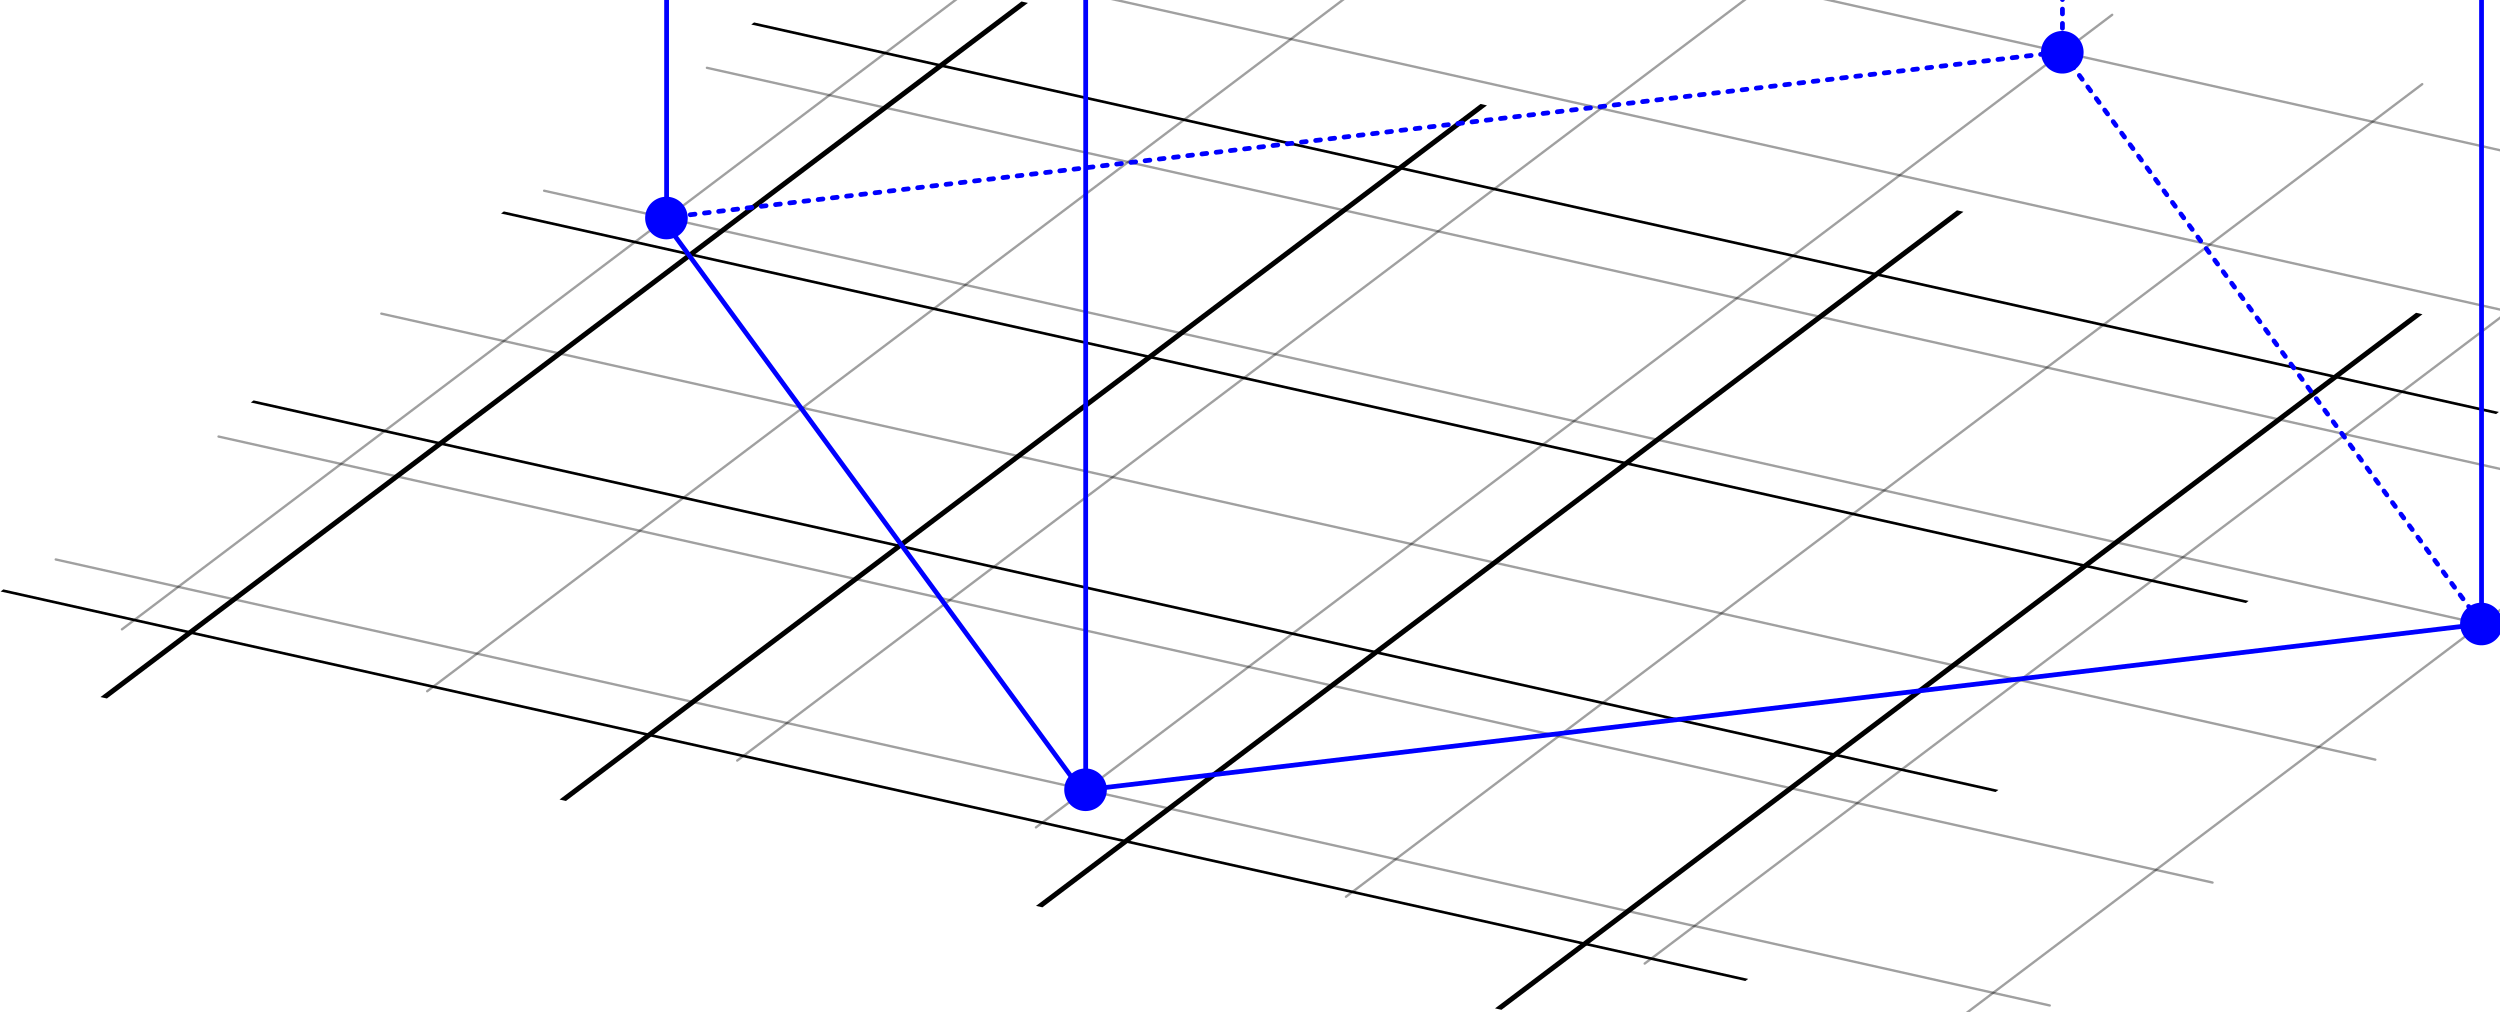 <?xml version="1.0" encoding="UTF-8" standalone="no"?>
<!-- Created with Inkscape (http://www.inkscape.org/) -->

<svg
   xmlns:dc="http://purl.org/dc/elements/1.1/"
   xmlns:cc="http://creativecommons.org/ns#"
   xmlns:rdf="http://www.w3.org/1999/02/22-rdf-syntax-ns#"
   xmlns:svg="http://www.w3.org/2000/svg"
   xmlns="http://www.w3.org/2000/svg"
   xmlns:sodipodi="http://sodipodi.sourceforge.net/DTD/sodipodi-0.dtd"
   xmlns:inkscape="http://www.inkscape.org/namespaces/inkscape"
   width="1047.918"
   height="424.292"
   id="svg3016"
   version="1.1"
   inkscape:version="0.48.4 r9939"
   sodipodi:docname="blendedpolyhedra1.svg">
  <defs
     id="defs3018">
    <marker
       inkscape:stockid="Arrow1Lend"
       orient="auto"
       refY="0"
       refX="0"
       id="Arrow1Lend"
       style="overflow:visible">
      <path
         id="path4011"
         d="M 0,0 5,-5 -12.5,0 5,5 0,0 z"
         style="fill-rule:evenodd;stroke:#000000;stroke-width:1pt"
         transform="matrix(-0.8,0,0,-0.8,-10,0)"
         inkscape:connector-curvature="0" />
    </marker>
    <marker
       inkscape:stockid="Arrow1Lend"
       orient="auto"
       refY="0"
       refX="0"
       id="Arrow1Lend-2"
       style="overflow:visible">
      <path
         inkscape:connector-curvature="0"
         id="path4011-4"
         d="M 0,0 5,-5 -12.5,0 5,5 0,0 z"
         style="fill-rule:evenodd;stroke:#000000;stroke-width:1pt"
         transform="matrix(-0.8,0,0,-0.8,-10,0)" />
    </marker>
    <marker
       inkscape:stockid="Arrow1Lend"
       orient="auto"
       refY="0"
       refX="0"
       id="Arrow1Lend-8"
       style="overflow:visible">
      <path
         inkscape:connector-curvature="0"
         id="path4011-9"
         d="M 0,0 5,-5 -12.5,0 5,5 0,0 z"
         style="fill-rule:evenodd;stroke:#000000;stroke-width:1pt"
         transform="matrix(-0.8,0,0,-0.8,-10,0)" />
    </marker>
    <marker
       inkscape:stockid="Arrow1Lend"
       orient="auto"
       refY="0"
       refX="0"
       id="Arrow1Lend-24"
       style="overflow:visible">
      <path
         inkscape:connector-curvature="0"
         id="path4011-2"
         d="M 0,0 5,-5 -12.5,0 5,5 0,0 z"
         style="fill-rule:evenodd;stroke:#000000;stroke-width:1pt"
         transform="matrix(-0.8,0,0,-0.8,-10,0)" />
    </marker>
    <marker
       inkscape:stockid="Arrow1Lend"
       orient="auto"
       refY="0"
       refX="0"
       id="Arrow1Lend-5"
       style="overflow:visible">
      <path
         inkscape:connector-curvature="0"
         id="path4011-3"
         d="M 0,0 5,-5 -12.5,0 5,5 0,0 z"
         style="fill-rule:evenodd;stroke:#000000;stroke-width:1pt"
         transform="matrix(-0.8,0,0,-0.8,-10,0)" />
    </marker>
    <marker
       inkscape:stockid="Arrow1Lend"
       orient="auto"
       refY="0"
       refX="0"
       id="Arrow1Lend-0"
       style="overflow:visible">
      <path
         inkscape:connector-curvature="0"
         id="path4011-36"
         d="M 0,0 5,-5 -12.5,0 5,5 0,0 z"
         style="fill-rule:evenodd;stroke:#000000;stroke-width:1pt"
         transform="matrix(-0.8,0,0,-0.8,-10,0)" />
    </marker>
    <marker
       inkscape:stockid="Arrow1Lend"
       orient="auto"
       refY="0"
       refX="0"
       id="Arrow1Lend-07"
       style="overflow:visible">
      <path
         inkscape:connector-curvature="0"
         id="path4011-5"
         d="M 0,0 5,-5 -12.5,0 5,5 0,0 z"
         style="fill-rule:evenodd;stroke:#000000;stroke-width:1pt"
         transform="matrix(-0.8,0,0,-0.8,-10,0)" />
    </marker>
    <marker
       inkscape:stockid="Arrow1Lend"
       orient="auto"
       refY="0"
       refX="0"
       id="Arrow1Lend-1"
       style="overflow:visible">
      <path
         inkscape:connector-curvature="0"
         id="path4011-7"
         d="M 0,0 5,-5 -12.5,0 5,5 0,0 z"
         style="fill-rule:evenodd;stroke:#000000;stroke-width:1pt"
         transform="matrix(-0.8,0,0,-0.8,-10,0)" />
    </marker>
  </defs>
  <sodipodi:namedview
     id="base"
     pagecolor="#ffffff"
     bordercolor="#666666"
     borderopacity="1.0"
     inkscape:pageopacity="0.0"
     inkscape:pageshadow="2"
     inkscape:zoom="0.49497475"
     inkscape:cx="204.3781"
     inkscape:cy="468.19178"
     inkscape:document-units="px"
     inkscape:current-layer="layer12"
     showgrid="true"
     fit-margin-top="0"
     fit-margin-left="0"
     fit-margin-right="0"
     fit-margin-bottom="0"
     inkscape:snap-bbox="true"
     inkscape:bbox-nodes="true"
     inkscape:object-paths="true"
     inkscape:snap-intersection-paths="true"
     inkscape:snap-object-midpoints="true"
     inkscape:snap-midpoints="true"
     inkscape:bbox-paths="true"
     inkscape:snap-center="true"
     inkscape:snap-smooth-nodes="true"
     inkscape:object-nodes="true"
     inkscape:window-width="1920"
     inkscape:window-height="1014"
     inkscape:window-x="0"
     inkscape:window-y="27"
     inkscape:window-maximized="1" />
  <g
     inkscape:label="Capa 1"
     inkscape:groupmode="layer"
     id="layer1"
     transform="translate(83.037,-263.905)"
     style="display:inline">
    <g
       transform="matrix(0.878,0.196,-0.478,0.361,312.437,163.703)"
       id="g3055">
      <path
         style="fill:none;stroke:#000000;stroke-width:3.068px;stroke-linecap:butt;stroke-linejoin:miter;stroke-opacity:1"
         d="m 366.798,199.968 0,807.645"
         id="path3624"
         inkscape:connector-curvature="0" />
      <path
         inkscape:connector-curvature="0"
         id="path3551"
         d="m 57.795,273.476 832.981,0"
         style="fill:none;stroke:#000000;stroke-width:2.466px;stroke-linecap:butt;stroke-linejoin:miter;stroke-opacity:1" />
      <path
         inkscape:connector-curvature="0"
         id="path3551-0"
         d="m 57.795,492.909 832.981,0"
         style="fill:none;stroke:#000000;stroke-width:2.466px;stroke-linecap:butt;stroke-linejoin:miter;stroke-opacity:1" />
      <path
         inkscape:connector-curvature="0"
         id="path3551-3"
         d="m 57.795,712.342 832.981,0"
         style="fill:none;stroke:#000000;stroke-width:2.466px;stroke-linecap:butt;stroke-linejoin:miter;stroke-opacity:1" />
      <path
         inkscape:connector-curvature="0"
         id="path3551-1"
         d="m 57.795,931.774 832.981,0"
         style="fill:none;stroke:#000000;stroke-width:2.466px;stroke-linecap:butt;stroke-linejoin:miter;stroke-opacity:1" />
      <path
         inkscape:connector-curvature="0"
         id="path3603"
         d="m 147.638,199.968 0,807.645"
         style="fill:none;stroke:#000000;stroke-width:3.068px;stroke-linecap:butt;stroke-linejoin:miter;stroke-opacity:1" />
      <path
         inkscape:connector-curvature="0"
         id="path3626"
         d="m 813.42,199.968 0,807.645"
         style="fill:none;stroke:#000000;stroke-width:3.068px;stroke-linecap:butt;stroke-linejoin:miter;stroke-opacity:1" />
      <path
         style="fill:none;stroke:#000000;stroke-width:3.068px;stroke-linecap:butt;stroke-linejoin:miter;stroke-opacity:1"
         d="m 594.259,199.968 0,807.645"
         id="path3628"
         inkscape:connector-curvature="0" />
    </g>
  </g>
  <g
     inkscape:groupmode="layer"
     id="layer3"
     inkscape:label="puntitos"
     style="display:none"
     transform="translate(1.1667513e-6,-6.6226535e-6)"
     sodipodi:insensitive="true">
    <path
       transform="matrix(0.525,0,0,0.525,164.017,312.721)"
       d="m -145.714,-90.708 c 0,8.284 -6.716,15 -15,15 -8.284,0 -15,-6.716 -15,-15 0,-8.284 6.716,-15 15,-15 8.284,0 15,6.716 15,15 z"
       sodipodi:ry="15"
       sodipodi:rx="15"
       sodipodi:cy="-90.708252"
       sodipodi:cx="-160.71428"
       id="path3065-23-4"
       style="fill:#0000ff;stroke:#0000ff;stroke-width:4;stroke-linecap:round;stroke-linejoin:round;stroke-miterlimit:4;stroke-opacity:1;stroke-dasharray:none;stroke-dashoffset:0;display:inline"
       sodipodi:type="arc" />
    <path
       transform="matrix(0.525,0,0,0.525,373.823,154.31)"
       d="m -145.714,-90.708 c 0,8.284 -6.716,15 -15,15 -8.284,0 -15,-6.716 -15,-15 0,-8.284 6.716,-15 15,-15 8.284,0 15,6.716 15,15 z"
       sodipodi:ry="15"
       sodipodi:rx="15"
       sodipodi:cy="-90.708252"
       sodipodi:cx="-160.71428"
       id="path3065-23-4-2"
       style="fill:#0000ff;stroke:#0000ff;stroke-width:4;stroke-linecap:round;stroke-linejoin:round;stroke-miterlimit:4;stroke-opacity:1;stroke-dasharray:none;stroke-dashoffset:0;display:inline"
       sodipodi:type="arc" />
    <path
       transform="matrix(0.525,0,0,0.525,461.414,276.573)"
       d="m -145.714,-90.708 c 0,8.284 -6.716,15 -15,15 -8.284,0 -15,-6.716 -15,-15 0,-8.284 6.716,-15 15,-15 8.284,0 15,6.716 15,15 z"
       sodipodi:ry="15"
       sodipodi:rx="15"
       sodipodi:cy="-90.708252"
       sodipodi:cx="-160.71428"
       id="path3065-23-4-3"
       style="fill:#0000ff;stroke:#0000ff;stroke-width:4;stroke-linecap:round;stroke-linejoin:round;stroke-miterlimit:4;stroke-opacity:1;stroke-dasharray:none;stroke-dashoffset:0;display:inline"
       sodipodi:type="arc" />
    <path
       transform="matrix(0.525,0,0,0.525,556.297,400.466)"
       d="m -145.714,-90.708 c 0,8.284 -6.716,15 -15,15 -8.284,0 -15,-6.716 -15,-15 0,-8.284 6.716,-15 15,-15 8.284,0 15,6.716 15,15 z"
       sodipodi:ry="15"
       sodipodi:rx="15"
       sodipodi:cy="-90.708252"
       sodipodi:cx="-160.71428"
       id="path3065-23-4-6"
       style="fill:#0000ff;stroke:#0000ff;stroke-width:4;stroke-linecap:round;stroke-linejoin:round;stroke-miterlimit:4;stroke-opacity:1;stroke-dasharray:none;stroke-dashoffset:0;display:inline"
       sodipodi:type="arc" />
    <path
       transform="matrix(0.525,0,0,0.525,853.694,364.317)"
       d="m -145.714,-90.708 c 0,8.284 -6.716,15 -15,15 -8.284,0 -15,-6.716 -15,-15 0,-8.284 6.716,-15 15,-15 8.284,0 15,6.716 15,15 z"
       sodipodi:ry="15"
       sodipodi:rx="15"
       sodipodi:cy="-90.708252"
       sodipodi:cx="-160.71428"
       id="path3065-23-4-4"
       style="fill:#0000ff;stroke:#0000ff;stroke-width:4;stroke-linecap:round;stroke-linejoin:round;stroke-miterlimit:4;stroke-opacity:1;stroke-dasharray:none;stroke-dashoffset:0;display:inline"
       sodipodi:type="arc" />
    <path
       transform="matrix(0.525,0,0,0.525,766.102,242.055)"
       d="m -145.714,-90.708 c 0,8.284 -6.716,15 -15,15 -8.284,0 -15,-6.716 -15,-15 0,-8.284 6.716,-15 15,-15 8.284,0 15,6.716 15,15 z"
       sodipodi:ry="15"
       sodipodi:rx="15"
       sodipodi:cy="-90.708252"
       sodipodi:cx="-160.71428"
       id="path3065-23-4-7"
       style="fill:#0000ff;stroke:#0000ff;stroke-width:4;stroke-linecap:round;stroke-linejoin:round;stroke-miterlimit:4;stroke-opacity:1;stroke-dasharray:none;stroke-dashoffset:0;display:inline"
       sodipodi:type="arc" />
    <path
       transform="matrix(0.525,0,0,0.525,1063.499,205.907)"
       d="m -145.714,-90.708 c 0,8.284 -6.716,15 -15,15 -8.284,0 -15,-6.716 -15,-15 0,-8.284 6.716,-15 15,-15 8.284,0 15,6.716 15,15 z"
       sodipodi:ry="15"
       sodipodi:rx="15"
       sodipodi:cy="-90.708252"
       sodipodi:cx="-160.71428"
       id="path3065-23-4-1"
       style="fill:#0000ff;stroke:#0000ff;stroke-width:4;stroke-linecap:round;stroke-linejoin:round;stroke-miterlimit:4;stroke-opacity:1;stroke-dasharray:none;stroke-dashoffset:0;display:inline"
       sodipodi:type="arc" />
    <path
       transform="matrix(0.525,0,0,0.525,671.22,118.162)"
       d="m -145.714,-90.708 c 0,8.284 -6.716,15 -15,15 -8.284,0 -15,-6.716 -15,-15 0,-8.284 6.716,-15 15,-15 8.284,0 15,6.716 15,15 z"
       sodipodi:ry="15"
       sodipodi:rx="15"
       sodipodi:cy="-90.708252"
       sodipodi:cx="-160.71428"
       id="path3065-23-4-8"
       style="fill:#0000ff;stroke:#0000ff;stroke-width:4;stroke-linecap:round;stroke-linejoin:round;stroke-miterlimit:4;stroke-opacity:1;stroke-dasharray:none;stroke-dashoffset:0;display:inline"
       sodipodi:type="arc" />
    <g
       inkscape:groupmode="layer"
       id="layer5"
       inkscape:label="Puntitos Rojos"
       style="display:inline">
      <path
         transform="matrix(0.525,0,0,0.525,478.726,75.105)"
         d="m -145.714,-90.708 c 0,8.284 -6.716,15 -15,15 -8.284,0 -15,-6.716 -15,-15 0,-8.284 6.716,-15 15,-15 8.284,0 15,6.716 15,15 z"
         sodipodi:ry="15"
         sodipodi:rx="15"
         sodipodi:cy="-90.708252"
         sodipodi:cx="-160.71428"
         id="path3065"
         style="fill:#ff0000;stroke:#ff0000;stroke-width:4;stroke-linecap:round;stroke-linejoin:round;stroke-miterlimit:4;stroke-opacity:1;stroke-dasharray:none;stroke-dashoffset:0;display:inline"
         sodipodi:type="arc" />
      <path
         transform="matrix(0.525,0,0,0.525,268.92,233.515)"
         d="m -145.714,-90.708 c 0,8.284 -6.716,15 -15,15 -8.284,0 -15,-6.716 -15,-15 0,-8.284 6.716,-15 15,-15 8.284,0 15,6.716 15,15 z"
         sodipodi:ry="15"
         sodipodi:rx="15"
         sodipodi:cy="-90.708252"
         sodipodi:cx="-160.71428"
         id="path3065-0"
         style="fill:#ff0000;stroke:#ff0000;stroke-width:4;stroke-linecap:round;stroke-linejoin:round;stroke-miterlimit:4;stroke-opacity:1;stroke-dasharray:none;stroke-dashoffset:0;display:inline"
         sodipodi:type="arc" />
      <path
         transform="matrix(0.525,0,0,0.525,356.512,355.778)"
         d="m -145.714,-90.708 c 0,8.284 -6.716,15 -15,15 -8.284,0 -15,-6.716 -15,-15 0,-8.284 6.716,-15 15,-15 8.284,0 15,6.716 15,15 z"
         sodipodi:ry="15"
         sodipodi:rx="15"
         sodipodi:cy="-90.708252"
         sodipodi:cx="-160.71428"
         id="path3065-23"
         style="fill:#ff0000;stroke:#ff0000;stroke-width:4;stroke-linecap:round;stroke-linejoin:round;stroke-miterlimit:4;stroke-opacity:1;stroke-dasharray:none;stroke-dashoffset:0;display:inline"
         sodipodi:type="arc" />
      <path
         transform="matrix(0.525,0,0,0.525,566.317,197.367)"
         d="m -145.714,-90.708 c 0,8.284 -6.716,15 -15,15 -8.284,0 -15,-6.716 -15,-15 0,-8.284 6.716,-15 15,-15 8.284,0 15,6.716 15,15 z"
         sodipodi:ry="15"
         sodipodi:rx="15"
         sodipodi:cy="-90.708252"
         sodipodi:cx="-160.71428"
         id="path3065-1"
         style="fill:#ff0000;stroke:#ff0000;stroke-width:4;stroke-linecap:round;stroke-linejoin:round;stroke-miterlimit:4;stroke-opacity:1;stroke-dasharray:none;stroke-dashoffset:0;display:inline"
         sodipodi:type="arc" />
      <path
         transform="matrix(0.525,0,0,0.525,871.005,162.85)"
         d="m -145.714,-90.708 c 0,8.284 -6.716,15 -15,15 -8.284,0 -15,-6.716 -15,-15 0,-8.284 6.716,-15 15,-15 8.284,0 15,6.716 15,15 z"
         sodipodi:ry="15"
         sodipodi:rx="15"
         sodipodi:cy="-90.708252"
         sodipodi:cx="-160.71428"
         id="path3065-11"
         style="fill:#ff0000;stroke:#ff0000;stroke-width:4;stroke-linecap:round;stroke-linejoin:round;stroke-miterlimit:4;stroke-opacity:1;stroke-dasharray:none;stroke-dashoffset:0;display:inline"
         sodipodi:type="arc" />
      <path
         transform="matrix(0.525,0,0,0.525,958.596,285.112)"
         d="m -145.714,-90.708 c 0,8.284 -6.716,15 -15,15 -8.284,0 -15,-6.716 -15,-15 0,-8.284 6.716,-15 15,-15 8.284,0 15,6.716 15,15 z"
         sodipodi:ry="15"
         sodipodi:rx="15"
         sodipodi:cy="-90.708252"
         sodipodi:cx="-160.71428"
         id="path3065-6"
         style="fill:#ff0000;stroke:#ff0000;stroke-width:4;stroke-linecap:round;stroke-linejoin:round;stroke-miterlimit:4;stroke-opacity:1;stroke-dasharray:none;stroke-dashoffset:0;display:inline"
         sodipodi:type="arc" />
      <path
         transform="matrix(0.525,0,0,0.525,661.199,321.26)"
         d="m -145.714,-90.708 c 0,8.284 -6.716,15 -15,15 -8.284,0 -15,-6.716 -15,-15 0,-8.284 6.716,-15 15,-15 8.284,0 15,6.716 15,15 z"
         sodipodi:ry="15"
         sodipodi:rx="15"
         sodipodi:cy="-90.708252"
         sodipodi:cx="-160.71428"
         id="path3065-16"
         style="fill:#ff0000;stroke:#ff0000;stroke-width:4;stroke-linecap:round;stroke-linejoin:round;stroke-miterlimit:4;stroke-opacity:1;stroke-dasharray:none;stroke-dashoffset:0;display:inline"
         sodipodi:type="arc" />
      <path
         transform="matrix(0.525,0,0,0.525,748.791,443.523)"
         d="m -145.714,-90.708 c 0,8.284 -6.716,15 -15,15 -8.284,0 -15,-6.716 -15,-15 0,-8.284 6.716,-15 15,-15 8.284,0 15,6.716 15,15 z"
         sodipodi:ry="15"
         sodipodi:rx="15"
         sodipodi:cy="-90.708252"
         sodipodi:cx="-160.71428"
         id="path3065-8"
         style="fill:#ff0000;stroke:#ff0000;stroke-width:4;stroke-linecap:round;stroke-linejoin:round;stroke-miterlimit:4;stroke-opacity:1;stroke-dasharray:none;stroke-dashoffset:0;display:inline"
         sodipodi:type="arc" />
    </g>
  </g>
  <g
     inkscape:groupmode="layer"
     id="layer4"
     inkscape:label="levantados"
     style="display:none"
     transform="translate(1.1667513e-6,-6.6226535e-6)">
    <g
       inkscape:groupmode="layer"
       id="layer6"
       inkscape:label="Flechas"
       style="display:none">
      <path
         style="fill:none;stroke:#000000;stroke-width:1.3;stroke-linecap:round;stroke-linejoin:round;stroke-miterlimit:4;stroke-opacity:1;stroke-dasharray:none;marker-end:url(#Arrow1Lend);display:inline"
         d="m 185.071,185.104 0,-62.143"
         id="path3234"
         inkscape:connector-curvature="0" />
      <path
         style="fill:none;stroke:#000000;stroke-width:1.3;stroke-linecap:round;stroke-linejoin:round;stroke-miterlimit:4;stroke-opacity:1;stroke-dasharray:none;marker-end:url(#Arrow1Lend);display:inline"
         d="m 272.196,308.189 0,-62.143"
         id="path3234-9"
         inkscape:connector-curvature="0" />
      <path
         style="fill:none;stroke:#000000;stroke-width:1.3;stroke-linecap:round;stroke-linejoin:round;stroke-miterlimit:4;stroke-opacity:1;stroke-dasharray:none;marker-end:url(#Arrow1Lend);display:inline"
         d="m 664.475,395.934 0,-62.143"
         id="path3234-2"
         inkscape:connector-curvature="0" />
      <path
         style="fill:none;stroke:#000000;stroke-width:1.3;stroke-linecap:round;stroke-linejoin:round;stroke-miterlimit:4;stroke-opacity:1;stroke-dasharray:none;marker-end:url(#Arrow1Lend);display:inline"
         d="m 576.883,273.672 0,-62.143"
         id="path3234-5"
         inkscape:connector-curvature="0" />
      <path
         style="fill:none;stroke:#000000;stroke-width:1.3;stroke-linecap:round;stroke-linejoin:round;stroke-miterlimit:4;stroke-opacity:1;stroke-dasharray:none;marker-end:url(#Arrow1Lend);display:inline"
         d="m 874.28,237.524 0,-62.143"
         id="path3234-3"
         inkscape:connector-curvature="0" />
      <path
         style="fill:none;stroke:#000000;stroke-width:1.3;stroke-linecap:round;stroke-linejoin:round;stroke-miterlimit:4;stroke-opacity:1;stroke-dasharray:none;marker-end:url(#Arrow1Lend);display:inline"
         d="m 482.001,149.779 0,-62.143"
         id="path3234-22"
         inkscape:connector-curvature="0" />
      <path
         style="fill:none;stroke:#000000;stroke-width:1.3;stroke-linecap:round;stroke-linejoin:round;stroke-miterlimit:4;stroke-opacity:1;stroke-dasharray:none;marker-end:url(#Arrow1Lend);display:inline"
         d="m 394.41,27.516 0,-62.143"
         id="path3234-0"
         inkscape:connector-curvature="0" />
      <path
         style="fill:none;stroke:#000000;stroke-width:1.3;stroke-linecap:round;stroke-linejoin:round;stroke-miterlimit:4;stroke-opacity:1;stroke-dasharray:none;marker-end:url(#Arrow1Lend);display:inline"
         d="m 786.689,115.261 0,-62.143"
         id="path3234-1"
         inkscape:connector-curvature="0" />
    </g>
    <g
       inkscape:groupmode="layer"
       id="layer7"
       inkscape:label="aristas"
       style="display:none">
      <path
         style="fill:none;stroke:#000000;stroke-width:4;stroke-linecap:round;stroke-linejoin:round;stroke-miterlimit:4;stroke-opacity:1;stroke-dasharray:none;display:inline"
         d="m 665.266,332.967 104.436,-16.483"
         id="path4751-7"
         inkscape:connector-curvature="0" />
      <path
         style="fill:none;stroke:#000000;stroke-width:4;stroke-linecap:round;stroke-linejoin:round;stroke-miterlimit:4;stroke-opacity:1;stroke-dasharray:none;display:inline"
         d="M 768.911,317.551 874.28,175.381"
         id="path4703-0"
         inkscape:connector-curvature="0" />
      <path
         style="fill:none;stroke:#000000;stroke-width:4;stroke-linecap:round;stroke-linejoin:round;stroke-miterlimit:4;stroke-opacity:1;stroke-dasharray:none;display:inline"
         d="m 874.747,174.801 104.436,-16.483"
         id="path4751-8"
         inkscape:connector-curvature="0" />
      <path
         style="fill:none;stroke:#000000;stroke-width:4;stroke-linecap:round;stroke-linejoin:round;stroke-miterlimit:4;stroke-opacity:1;stroke-dasharray:none;display:inline"
         d="m 482.468,87.056 104.436,-16.483"
         id="path4751-94"
         inkscape:connector-curvature="0" />
      <path
         style="fill:none;stroke:#000000;stroke-width:4;stroke-linecap:round;stroke-linejoin:round;stroke-miterlimit:4;stroke-opacity:1;stroke-dasharray:none;display:inline"
         d="m 272.987,245.222 104.436,-16.483"
         id="path4751-9"
         inkscape:connector-curvature="0" />
      <path
         style="fill:none;stroke:#000000;stroke-width:4;stroke-linecap:round;stroke-linejoin:round;stroke-miterlimit:4;stroke-opacity:1;stroke-dasharray:none;display:inline"
         d="m 185.071,123.204 104.436,-16.483"
         id="path4751"
         inkscape:connector-curvature="0" />
      <path
         style="fill:none;stroke:#000000;stroke-width:4;stroke-linecap:round;stroke-linejoin:round;stroke-miterlimit:4;stroke-opacity:1;stroke-dasharray:none;display:inline"
         d="M 471.514,353.7 576.883,211.529"
         id="path4703-6"
         inkscape:connector-curvature="0" />
      <path
         style="fill:none;stroke:#ff00ff;stroke-width:4;stroke-linecap:round;stroke-linejoin:round;stroke-miterlimit:4;stroke-opacity:1;stroke-dasharray:none;display:inline"
         d="M 376.632,229.806 482.001,87.636"
         id="path4703-8"
         inkscape:connector-curvature="0" />
      <path
         style="fill:none;stroke:#000000;stroke-width:4;stroke-linecap:round;stroke-linejoin:round;stroke-miterlimit:4;stroke-opacity:1;stroke-dasharray:none;display:inline"
         d="M 289.507,106.721 394.876,-35.449"
         id="path4703-2"
         inkscape:connector-curvature="0" />
      <path
         style="fill:none;stroke:#000000;stroke-width:4;stroke-linecap:round;stroke-linejoin:round;stroke-miterlimit:4;stroke-opacity:1;stroke-dasharray:none;display:inline"
         d="M 79.701,265.132 185.071,122.961"
         id="path4703"
         inkscape:connector-curvature="0" />
      <path
         style="fill:none;stroke:#000000;stroke-width:4;stroke-linecap:round;stroke-linejoin:round;stroke-miterlimit:4;stroke-opacity:1;stroke-dasharray:none;display:inline"
         d="M 681.319,195.289 786.689,53.118"
         id="path4703-7"
         inkscape:connector-curvature="0" />
      <path
         style="fill:none;stroke:#ff00ff;stroke-width:4;stroke-linecap:round;stroke-linejoin:round;stroke-miterlimit:4;stroke-opacity:1;stroke-dasharray:none;display:inline"
         d="m 577.674,210.704 104.436,-16.483"
         id="path4751-6"
         inkscape:connector-curvature="0" />
      <path
         style="fill:none;stroke:#000000;stroke-width:4;stroke-linecap:round;stroke-linejoin:round;stroke-miterlimit:4;stroke-opacity:1;stroke-dasharray:none;display:inline"
         d="m 185.071,123.204 191.52,105.666"
         id="path4799"
         inkscape:connector-curvature="0" />
      <path
         style="fill:none;stroke:#000000;stroke-width:4;stroke-linecap:round;stroke-linejoin:round;stroke-miterlimit:4;stroke-opacity:1;stroke-dasharray:none;display:inline"
         d="m 272.987,245.222 191.52,105.666"
         id="path4799-0"
         inkscape:connector-curvature="0" />
      <path
         style="fill:none;stroke:#ff00ff;stroke-width:4;stroke-linecap:round;stroke-linejoin:round;stroke-miterlimit:4;stroke-opacity:1;stroke-dasharray:none;display:inline"
         d="m 485.8,89.623 191.52,105.666"
         id="path4799-9"
         inkscape:connector-curvature="0" />
      <path
         style="fill:none;stroke:#000000;stroke-width:4;stroke-linecap:round;stroke-linejoin:round;stroke-miterlimit:4;stroke-opacity:1;stroke-dasharray:none;display:inline"
         d="m 578.182,210.818 191.52,105.666"
         id="path4799-5"
         inkscape:connector-curvature="0" />
      <path
         style="fill:none;stroke:#000000;stroke-width:4;stroke-linecap:round;stroke-linejoin:round;stroke-miterlimit:4;stroke-opacity:1;stroke-dasharray:none;display:inline"
         d="M 787.663,52.652 979.183,158.318"
         id="path4799-52"
         inkscape:connector-curvature="0" />
      <path
         style="fill:none;stroke:#000000;stroke-width:4;stroke-linecap:round;stroke-linejoin:round;stroke-miterlimit:4;stroke-opacity:1;stroke-dasharray:none;display:inline"
         d="m 395.384,-35.093 191.52,105.666"
         id="path4799-57"
         inkscape:connector-curvature="0" />
      <path
         style="fill:none;stroke:#000000;stroke-width:4;stroke-linecap:round;stroke-linejoin:round;stroke-miterlimit:4;stroke-opacity:1;stroke-dasharray:none"
         d="M 289.507,106.721 482.468,87.056"
         id="path4861"
         inkscape:connector-curvature="0" />
      <path
         style="fill:none;stroke:#000000;stroke-width:4;stroke-linecap:round;stroke-linejoin:round;stroke-miterlimit:4;stroke-opacity:1;stroke-dasharray:none;display:inline"
         d="M 80.025,264.887 272.987,245.222"
         id="path4861-9"
         inkscape:connector-curvature="0" />
      <path
         style="fill:none;stroke:#ff00ff;stroke-width:4;stroke-linecap:round;stroke-linejoin:round;stroke-miterlimit:4;stroke-opacity:1;stroke-dasharray:none;display:inline"
         d="M 376.59,228.87 569.552,209.205"
         id="path4861-2"
         inkscape:connector-curvature="0" />
      <path
         style="fill:none;stroke:#000000;stroke-width:4;stroke-linecap:round;stroke-linejoin:round;stroke-miterlimit:4;stroke-opacity:1;stroke-dasharray:none;display:inline"
         d="M 472.305,352.632 665.266,332.966"
         id="path4861-23"
         inkscape:connector-curvature="0" />
      <path
         style="fill:none;stroke:#000000;stroke-width:4;stroke-linecap:round;stroke-linejoin:round;stroke-miterlimit:4;stroke-opacity:1;stroke-dasharray:none;display:inline"
         d="M 681.786,194.466 874.747,174.801"
         id="path4861-97"
         inkscape:connector-curvature="0" />
      <path
         style="fill:none;stroke:#000000;stroke-width:4;stroke-linecap:round;stroke-linejoin:round;stroke-miterlimit:4;stroke-opacity:1;stroke-dasharray:none;display:inline"
         d="M 586.904,70.573 779.865,50.908"
         id="path4861-5"
         inkscape:connector-curvature="0" />
    </g>
    <path
       transform="matrix(0.525,0,0,0.525,478.726,13.205)"
       d="m -145.714,-90.708 c 0,8.284 -6.716,15 -15,15 -8.284,0 -15,-6.716 -15,-15 0,-8.284 6.716,-15 15,-15 8.284,0 15,6.716 15,15 z"
       sodipodi:ry="15"
       sodipodi:rx="15"
       sodipodi:cy="-90.708252"
       sodipodi:cx="-160.71428"
       id="path3065-0-7-3"
       style="fill:#ff0000;stroke:#ff0000;stroke-width:4;stroke-linecap:round;stroke-linejoin:round;stroke-miterlimit:4;stroke-opacity:1;stroke-dasharray:none;stroke-dashoffset:0;display:inline"
       sodipodi:type="arc" />
    <path
       sodipodi:type="arc"
       style="fill:#0000ff;stroke:#0000ff;stroke-width:4;stroke-linecap:round;stroke-linejoin:round;stroke-miterlimit:4;stroke-opacity:1;stroke-dasharray:none;stroke-dashoffset:0;display:inline"
       id="path4684"
       sodipodi:cx="-160.71428"
       sodipodi:cy="-90.708252"
       sodipodi:rx="15"
       sodipodi:ry="15"
       d="m -145.714,-90.708 c 0,8.284 -6.716,15 -15,15 -8.284,0 -15,-6.716 -15,-15 0,-8.284 6.716,-15 15,-15 8.284,0 15,6.716 15,15 z"
       transform="matrix(0.525,0,0,0.525,671.22,118.162)" />
    <path
       transform="matrix(0.525,0,0,0.525,871.005,100.95)"
       d="m -145.714,-90.708 c 0,8.284 -6.716,15 -15,15 -8.284,0 -15,-6.716 -15,-15 0,-8.284 6.716,-15 15,-15 8.284,0 15,6.716 15,15 z"
       sodipodi:ry="15"
       sodipodi:rx="15"
       sodipodi:cy="-90.708252"
       sodipodi:cx="-160.71428"
       id="path3065-0-7-73"
       style="fill:#ff0000;stroke:#ff0000;stroke-width:4;stroke-linecap:round;stroke-linejoin:round;stroke-miterlimit:4;stroke-opacity:1;stroke-dasharray:none;stroke-dashoffset:0;display:inline"
       sodipodi:type="arc" />
    <path
       transform="matrix(0.525,0,0,0.525,958.596,223.212)"
       d="m -145.714,-90.708 c 0,8.284 -6.716,15 -15,15 -8.284,0 -15,-6.716 -15,-15 0,-8.284 6.716,-15 15,-15 8.284,0 15,6.716 15,15 z"
       sodipodi:ry="15"
       sodipodi:rx="15"
       sodipodi:cy="-90.708252"
       sodipodi:cx="-160.71428"
       id="path3065-0-7-0"
       style="fill:#ff0000;stroke:#ff0000;stroke-width:4;stroke-linecap:round;stroke-linejoin:round;stroke-miterlimit:4;stroke-opacity:1;stroke-dasharray:none;stroke-dashoffset:0;display:inline"
       sodipodi:type="arc" />
    <path
       sodipodi:type="arc"
       style="fill:#0000ff;stroke:#0000ff;stroke-width:4;stroke-linecap:round;stroke-linejoin:round;stroke-miterlimit:4;stroke-opacity:1;stroke-dasharray:none;stroke-dashoffset:0;display:inline"
       id="path4682"
       sodipodi:cx="-160.71428"
       sodipodi:cy="-90.708252"
       sodipodi:rx="15"
       sodipodi:ry="15"
       d="m -145.714,-90.708 c 0,8.284 -6.716,15 -15,15 -8.284,0 -15,-6.716 -15,-15 0,-8.284 6.716,-15 15,-15 8.284,0 15,6.716 15,15 z"
       transform="matrix(0.525,0,0,0.525,1063.499,205.907)" />
    <path
       sodipodi:type="arc"
       style="fill:#0000ff;stroke:#0000ff;stroke-width:4;stroke-linecap:round;stroke-linejoin:round;stroke-miterlimit:4;stroke-opacity:1;stroke-dasharray:none;stroke-dashoffset:0;display:inline"
       id="path4680"
       sodipodi:cx="-160.71428"
       sodipodi:cy="-90.708252"
       sodipodi:rx="15"
       sodipodi:ry="15"
       d="m -145.714,-90.708 c 0,8.284 -6.716,15 -15,15 -8.284,0 -15,-6.716 -15,-15 0,-8.284 6.716,-15 15,-15 8.284,0 15,6.716 15,15 z"
       transform="matrix(0.525,0,0,0.525,766.102,242.055)" />
    <path
       sodipodi:type="arc"
       style="fill:#0000ff;stroke:#0000ff;stroke-width:4;stroke-linecap:round;stroke-linejoin:round;stroke-miterlimit:4;stroke-opacity:1;stroke-dasharray:none;stroke-dashoffset:0;display:inline"
       id="path4678"
       sodipodi:cx="-160.71428"
       sodipodi:cy="-90.708252"
       sodipodi:rx="15"
       sodipodi:ry="15"
       d="m -145.714,-90.708 c 0,8.284 -6.716,15 -15,15 -8.284,0 -15,-6.716 -15,-15 0,-8.284 6.716,-15 15,-15 8.284,0 15,6.716 15,15 z"
       transform="matrix(0.525,0,0,0.525,853.694,364.317)" />
    <path
       transform="matrix(0.525,0,0,0.525,748.791,381.623)"
       d="m -145.714,-90.708 c 0,8.284 -6.716,15 -15,15 -8.284,0 -15,-6.716 -15,-15 0,-8.284 6.716,-15 15,-15 8.284,0 15,6.716 15,15 z"
       sodipodi:ry="15"
       sodipodi:rx="15"
       sodipodi:cy="-90.708252"
       sodipodi:cx="-160.71428"
       id="path3065-0-7-1"
       style="fill:#ff0000;stroke:#ff0000;stroke-width:4;stroke-linecap:round;stroke-linejoin:round;stroke-miterlimit:4;stroke-opacity:1;stroke-dasharray:none;stroke-dashoffset:0;display:inline"
       sodipodi:type="arc" />
    <path
       transform="matrix(0.525,0,0,0.525,661.199,259.36)"
       d="m -145.714,-90.708 c 0,8.284 -6.716,15 -15,15 -8.284,0 -15,-6.716 -15,-15 0,-8.284 6.716,-15 15,-15 8.284,0 15,6.716 15,15 z"
       sodipodi:ry="15"
       sodipodi:rx="15"
       sodipodi:cy="-90.708252"
       sodipodi:cx="-160.71428"
       id="path3065-0-7-5"
       style="fill:#ff0000;stroke:#ff0000;stroke-width:4;stroke-linecap:round;stroke-linejoin:round;stroke-miterlimit:4;stroke-opacity:1;stroke-dasharray:none;stroke-dashoffset:0;display:inline"
       sodipodi:type="arc" />
    <path
       transform="matrix(0.525,0,0,0.525,566.317,135.467)"
       d="m -145.714,-90.708 c 0,8.284 -6.716,15 -15,15 -8.284,0 -15,-6.716 -15,-15 0,-8.284 6.716,-15 15,-15 8.284,0 15,6.716 15,15 z"
       sodipodi:ry="15"
       sodipodi:rx="15"
       sodipodi:cy="-90.708252"
       sodipodi:cx="-160.71428"
       id="path3065-0-7-8"
       style="fill:#ff0000;stroke:#ff0000;stroke-width:4;stroke-linecap:round;stroke-linejoin:round;stroke-miterlimit:4;stroke-opacity:1;stroke-dasharray:none;stroke-dashoffset:0;display:inline"
       sodipodi:type="arc" />
    <path
       sodipodi:type="arc"
       style="fill:#0000ff;stroke:#0000ff;stroke-width:4;stroke-linecap:round;stroke-linejoin:round;stroke-miterlimit:4;stroke-opacity:1;stroke-dasharray:none;stroke-dashoffset:0;display:inline"
       id="path4672"
       sodipodi:cx="-160.71428"
       sodipodi:cy="-90.708252"
       sodipodi:rx="15"
       sodipodi:ry="15"
       d="m -145.714,-90.708 c 0,8.284 -6.716,15 -15,15 -8.284,0 -15,-6.716 -15,-15 0,-8.284 6.716,-15 15,-15 8.284,0 15,6.716 15,15 z"
       transform="matrix(0.525,0,0,0.525,373.823,154.31)" />
    <path
       sodipodi:type="arc"
       style="fill:#0000ff;stroke:#0000ff;stroke-width:4;stroke-linecap:round;stroke-linejoin:round;stroke-miterlimit:4;stroke-opacity:1;stroke-dasharray:none;stroke-dashoffset:0;display:inline"
       id="path4674"
       sodipodi:cx="-160.71428"
       sodipodi:cy="-90.708252"
       sodipodi:rx="15"
       sodipodi:ry="15"
       d="m -145.714,-90.708 c 0,8.284 -6.716,15 -15,15 -8.284,0 -15,-6.716 -15,-15 0,-8.284 6.716,-15 15,-15 8.284,0 15,6.716 15,15 z"
       transform="matrix(0.525,0,0,0.525,461.414,276.573)" />
    <path
       sodipodi:type="arc"
       style="fill:#0000ff;stroke:#0000ff;stroke-width:4;stroke-linecap:round;stroke-linejoin:round;stroke-miterlimit:4;stroke-opacity:1;stroke-dasharray:none;stroke-dashoffset:0;display:inline"
       id="path4676"
       sodipodi:cx="-160.71428"
       sodipodi:cy="-90.708252"
       sodipodi:rx="15"
       sodipodi:ry="15"
       d="m -145.714,-90.708 c 0,8.284 -6.716,15 -15,15 -8.284,0 -15,-6.716 -15,-15 0,-8.284 6.716,-15 15,-15 8.284,0 15,6.716 15,15 z"
       transform="matrix(0.525,0,0,0.525,556.297,400.466)" />
    <path
       transform="matrix(0.525,0,0,0.525,356.512,293.878)"
       d="m -145.714,-90.708 c 0,8.284 -6.716,15 -15,15 -8.284,0 -15,-6.716 -15,-15 0,-8.284 6.716,-15 15,-15 8.284,0 15,6.716 15,15 z"
       sodipodi:ry="15"
       sodipodi:rx="15"
       sodipodi:cy="-90.708252"
       sodipodi:cx="-160.71428"
       id="path3065-0-7-7"
       style="fill:#ff0000;stroke:#ff0000;stroke-width:4;stroke-linecap:round;stroke-linejoin:round;stroke-miterlimit:4;stroke-opacity:1;stroke-dasharray:none;stroke-dashoffset:0;display:inline"
       sodipodi:type="arc" />
    <path
       transform="matrix(0.525,0,0,0.525,269.387,170.793)"
       d="m -145.714,-90.708 c 0,8.284 -6.716,15 -15,15 -8.284,0 -15,-6.716 -15,-15 0,-8.284 6.716,-15 15,-15 8.284,0 15,6.716 15,15 z"
       sodipodi:ry="15"
       sodipodi:rx="15"
       sodipodi:cy="-90.708252"
       sodipodi:cx="-160.71428"
       id="path3065-0-7"
       style="fill:#ff0000;stroke:#ff0000;stroke-width:4;stroke-linecap:round;stroke-linejoin:round;stroke-miterlimit:4;stroke-opacity:1;stroke-dasharray:none;stroke-dashoffset:0;display:inline"
       sodipodi:type="arc" />
    <path
       sodipodi:type="arc"
       style="fill:#0000ff;stroke:#0000ff;stroke-width:4;stroke-linecap:round;stroke-linejoin:round;stroke-miterlimit:4;stroke-opacity:1;stroke-dasharray:none;stroke-dashoffset:0;display:inline"
       id="path4670"
       sodipodi:cx="-160.71428"
       sodipodi:cy="-90.708252"
       sodipodi:rx="15"
       sodipodi:ry="15"
       d="m -145.714,-90.708 c 0,8.284 -6.716,15 -15,15 -8.284,0 -15,-6.716 -15,-15 0,-8.284 6.716,-15 15,-15 8.284,0 15,6.716 15,15 z"
       transform="matrix(0.525,0,0,0.525,164.017,312.721)" />
  </g>
  <g
     inkscape:groupmode="layer"
     id="layer2"
     inkscape:label="Prismas"
     style="display:inline"
     transform="translate(1.6675128e-7,-43.303)">
    <g
       id="g5429">
      <path
         sodipodi:nodetypes="cc"
         style="opacity:0.372;fill:none;stroke:#000000;stroke-width:1;stroke-linecap:round;stroke-linejoin:round;stroke-miterlimit:4;stroke-opacity:1;stroke-dasharray:none;display:inline"
         d="M 432.793,-31.316 1268.597,155.636"
         id="path3198-2-2-6-8"
         inkscape:connector-curvature="0" />
      <path
         sodipodi:nodetypes="cc"
         style="opacity:0.372;fill:none;stroke:#000000;stroke-width:1;stroke-linecap:round;stroke-linejoin:round;stroke-miterlimit:4;stroke-opacity:1;stroke-dasharray:none;display:inline"
         d="M 1265.74,134.589 814.613,475.206"
         id="path3108-75"
         inkscape:connector-curvature="0" />
      <path
         sodipodi:nodetypes="cc"
         style="opacity:0.372;fill:none;stroke:#000000;stroke-width:1;stroke-linecap:round;stroke-linejoin:round;stroke-miterlimit:4;stroke-opacity:1;stroke-dasharray:none;display:inline"
         d="M 1140.527,106.581 689.4,447.198"
         id="path3108-3"
         inkscape:connector-curvature="0" />
      <path
         sodipodi:nodetypes="cc"
         style="opacity:0.372;fill:none;stroke:#000000;stroke-width:1;stroke-linecap:round;stroke-linejoin:round;stroke-miterlimit:4;stroke-opacity:1;stroke-dasharray:none;display:inline"
         d="M 1015.314,78.573 564.186,419.19"
         id="path3108-1"
         inkscape:connector-curvature="0" />
      <path
         sodipodi:nodetypes="cc"
         style="opacity:0.372;fill:none;stroke:#000000;stroke-width:1;stroke-linecap:round;stroke-linejoin:round;stroke-miterlimit:4;stroke-opacity:1;stroke-dasharray:none;display:inline"
         d="M 885.358,49.505 434.231,390.122"
         id="path3108-27"
         inkscape:connector-curvature="0" />
      <path
         sodipodi:nodetypes="cc"
         style="opacity:0.372;fill:none;stroke:#000000;stroke-width:1;stroke-linecap:round;stroke-linejoin:round;stroke-miterlimit:4;stroke-opacity:1;stroke-dasharray:none;display:inline"
         d="M 760.145,21.497 309.017,362.114"
         id="path3108-28"
         inkscape:connector-curvature="0" />
      <path
         sodipodi:nodetypes="cc"
         style="opacity:0.372;fill:none;stroke:#000000;stroke-width:1;stroke-linecap:round;stroke-linejoin:round;stroke-miterlimit:4;stroke-opacity:1;stroke-dasharray:none;display:inline"
         d="M 630.189,-7.571 179.062,333.046"
         id="path3108-7"
         inkscape:connector-curvature="0" />
      <path
         sodipodi:nodetypes="cc"
         style="opacity:0.372;fill:none;stroke:#000000;stroke-width:1;stroke-linecap:round;stroke-linejoin:round;stroke-miterlimit:4;stroke-opacity:1;stroke-dasharray:none;display:inline"
         d="M 91.608,226.291 927.412,413.243"
         id="path3198-2-2-2"
         inkscape:connector-curvature="0" />
      <path
         sodipodi:nodetypes="cc"
         style="opacity:0.372;fill:none;stroke:#000000;stroke-width:1;stroke-linecap:round;stroke-linejoin:round;stroke-miterlimit:4;stroke-opacity:1;stroke-dasharray:none;display:inline"
         d="M 364.556,20.205 1200.36,207.158"
         id="path3198-2-2-6"
         inkscape:connector-curvature="0" />
      <path
         sodipodi:nodetypes="cc"
         style="opacity:0.372;fill:none;stroke:#000000;stroke-width:1;stroke-linecap:round;stroke-linejoin:round;stroke-miterlimit:4;stroke-opacity:1;stroke-dasharray:none;display:inline"
         d="M 296.319,71.727 1132.123,258.679"
         id="path3198-2-2-4"
         inkscape:connector-curvature="0" />
      <path
         sodipodi:nodetypes="cc"
         style="opacity:0.372;fill:none;stroke:#000000;stroke-width:1;stroke-linecap:round;stroke-linejoin:round;stroke-miterlimit:4;stroke-opacity:1;stroke-dasharray:none;display:inline"
         d="M 228.082,123.248 1063.886,310.201"
         id="path3198-2-2-1"
         inkscape:connector-curvature="0" />
      <path
         sodipodi:nodetypes="cc"
         style="opacity:0.372;fill:none;stroke:#000000;stroke-width:1;stroke-linecap:round;stroke-linejoin:round;stroke-miterlimit:4;stroke-opacity:1;stroke-dasharray:none;display:inline"
         d="M 159.845,174.769 995.649,361.722"
         id="path3198-2-2-24"
         inkscape:connector-curvature="0" />
      <path
         sodipodi:nodetypes="cc"
         style="opacity:0.372;fill:none;stroke:#000000;stroke-width:1;stroke-linecap:round;stroke-linejoin:round;stroke-miterlimit:4;stroke-opacity:1;stroke-dasharray:none;display:inline"
         d="M 23.371,277.812 859.175,464.765"
         id="path3198-2-2"
         inkscape:connector-curvature="0" />
      <path
         sodipodi:nodetypes="cc"
         style="opacity:0.372;fill:none;stroke:#000000;stroke-width:1;stroke-linecap:round;stroke-linejoin:round;stroke-miterlimit:4;stroke-opacity:1;stroke-dasharray:none"
         d="M 502.245,-33.517 51.117,307.1"
         id="path3108"
         inkscape:connector-curvature="0" />
    </g>
    <g
       inkscape:groupmode="layer"
       id="layer9"
       inkscape:label="centers of prisms"
       style="display:none">
      <path
         style="fill:#ff0000;stroke:#ff0000;stroke-width:1;stroke-linecap:round;stroke-linejoin:round;stroke-miterlimit:4;stroke-opacity:1;stroke-dasharray:1, 2;stroke-dashoffset:0"
         d="m 268.151,-130.344 783.286,304.19"
         id="path4599"
         inkscape:connector-curvature="0"
         sodipodi:nodetypes="cc" />
      <path
         style="fill:#ff0000;stroke:#ff0000;stroke-width:1;stroke-linecap:round;stroke-linejoin:round;stroke-miterlimit:4;stroke-opacity:1;stroke-dasharray:1, 2;stroke-dashoffset:0"
         d="M 541.099,-336.429 778.583,379.861"
         id="path4601"
         inkscape:connector-curvature="0"
         sodipodi:nodetypes="cc" />
      <path
         style="fill:#ff0000;stroke:#ff0000;stroke-width:1;stroke-linecap:round;stroke-linejoin:round;stroke-miterlimit:4;stroke-opacity:1;stroke-dasharray:1, 2;stroke-dashoffset:0"
         d="M 1051.437,-222.277 266.151,265.78"
         id="path4603"
         inkscape:connector-curvature="0"
         sodipodi:nodetypes="cc" />
      <path
         style="fill:#ff0000;stroke:#ff0000;stroke-width:1;stroke-linecap:round;stroke-linejoin:round;stroke-miterlimit:4;stroke-opacity:1;stroke-dasharray:1, 2;stroke-dashoffset:0"
         d="M 779.54,-18.494 541.099,59.694"
         id="path4605"
         inkscape:connector-curvature="0"
         sodipodi:nodetypes="cc" />
      <path
         transform="matrix(0.525,0,0,0.525,743.353,66.879)"
         d="m -145.714,-90.708 a 15,15 0 1 1 -30,0 15,15 0 1 1 30,0 z"
         sodipodi:ry="15"
         sodipodi:rx="15"
         sodipodi:cy="-90.708252"
         sodipodi:cx="-160.71428"
         id="path3065-23-4-7-7-9"
         style="fill:#ff0000;stroke:#ff0000;stroke-width:4;stroke-linecap:round;stroke-linejoin:round;stroke-miterlimit:4;stroke-opacity:1;stroke-dasharray:none;stroke-dashoffset:0;display:inline"
         sodipodi:type="arc" />
    </g>
    <g
       inkscape:groupmode="layer"
       id="layer11"
       inkscape:label="centers of faces"
       style="display:none">
      <g
         id="g4966">
        <path
           sodipodi:nodetypes="cc"
           transform="translate(22.871,-293.826)"
           inkscape:connector-curvature="0"
           id="path4689"
           d="M 243.28,163.483 755.712,673.688"
           style="fill:none;stroke:#ff0000;stroke-width:1;stroke-linecap:round;stroke-linejoin:round;stroke-miterlimit:4;stroke-opacity:1;stroke-dasharray:1, 2;stroke-dashoffset:0;display:inline" />
      </g>
      <path
         transform="matrix(0.525,0,0,0.525,606.683,172.348)"
         d="m -145.714,-90.708 a 15,15 0 1 1 -30,0 15,15 0 1 1 30,0 z"
         sodipodi:ry="15"
         sodipodi:rx="15"
         sodipodi:cy="-90.708252"
         sodipodi:cx="-160.71428"
         id="path3065-23-4-7-7-9-4"
         style="fill:#ff0000;stroke:#ff0000;stroke-width:4;stroke-linecap:round;stroke-linejoin:round;stroke-miterlimit:4;stroke-opacity:1;stroke-dasharray:none;stroke-dashoffset:0;display:inline"
         sodipodi:type="arc" />
      <path
         sodipodi:nodetypes="cc"
         style="fill:none;stroke:#ff0000;stroke-width:1;stroke-linecap:round;stroke-linejoin:round;stroke-miterlimit:4;stroke-opacity:1;stroke-dasharray:1, 2;stroke-dashoffset:0"
         d="M 268.151,265.78 776.583,-16.262"
         id="path4781"
         inkscape:connector-curvature="0" />
      <path
         style="fill:none;stroke:#ff0000;stroke-width:1;stroke-linecap:round;stroke-linejoin:round;stroke-miterlimit:4;stroke-opacity:1;stroke-dasharray:1, 3;stroke-dashoffset:0"
         d="M 245.28,559.606 1028.566,467.673"
         id="path4783"
         inkscape:connector-curvature="0"
         transform="translate(22.871,-293.826)"
         sodipodi:nodetypes="cc" />
      <path
         style="fill:none;stroke:#ff0000;stroke-width:1;stroke-linecap:round;stroke-linejoin:round;stroke-miterlimit:4;stroke-opacity:1;stroke-dasharray:1, 3;stroke-dashoffset:0"
         d="M 755.712,673.688 518.228,353.521"
         id="path4785"
         inkscape:connector-curvature="0"
         transform="translate(22.871,-293.826)"
         sodipodi:nodetypes="cc" />
      <path
         transform="matrix(0.525,0,0,0.525,744.178,267.394)"
         d="m -145.714,-90.708 a 15,15 0 1 1 -30,0 15,15 0 1 1 30,0 z"
         sodipodi:ry="15"
         sodipodi:rx="15"
         sodipodi:cy="-90.708252"
         sodipodi:cx="-160.71428"
         id="path3065-23-4-7-7-9-4-1"
         style="fill:#ff0000;stroke:#ff0000;stroke-width:4;stroke-linecap:round;stroke-linejoin:round;stroke-miterlimit:4;stroke-opacity:1;stroke-dasharray:none;stroke-dashoffset:0;display:inline"
         sodipodi:type="arc" />
      <path
         style="fill:none;stroke:#ff0000;stroke-width:1;stroke-linecap:round;stroke-linejoin:round;stroke-miterlimit:4;stroke-opacity:1;stroke-dasharray:1, 2;stroke-dashoffset:0"
         d="M 755.712,277.564 1028.566,467.673"
         id="path4805"
         inkscape:connector-curvature="0"
         transform="translate(22.871,-293.826)"
         sodipodi:nodetypes="cc" />
      <path
         style="fill:none;stroke:#ff0000;stroke-width:1;stroke-linecap:round;stroke-linejoin:round;stroke-miterlimit:4;stroke-opacity:1;stroke-dasharray:1, 2;stroke-dashoffset:0"
         d="M 755.618,673.759 1026.566,71.55"
         id="path4807"
         inkscape:connector-curvature="0"
         transform="translate(22.871,-293.826)"
         sodipodi:nodetypes="cc" />
      <path
         transform="matrix(0.525,0,0,0.525,998.279,126.416)"
         d="m -145.714,-90.708 a 15,15 0 1 1 -30,0 15,15 0 1 1 30,0 z"
         sodipodi:ry="15"
         sodipodi:rx="15"
         sodipodi:cy="-90.708252"
         sodipodi:cx="-160.71428"
         id="path3065-23-4-7-7-9-4-2"
         style="fill:#ff0000;stroke:#ff0000;stroke-width:4;stroke-linecap:round;stroke-linejoin:round;stroke-miterlimit:4;stroke-opacity:1;stroke-dasharray:none;stroke-dashoffset:0;display:inline"
         sodipodi:type="arc" />
      <path
         style="fill:none;stroke:#ff0000;stroke-width:1;stroke-linecap:round;stroke-linejoin:round;stroke-miterlimit:4;stroke-opacity:1;stroke-dasharray:1, 2;stroke-dashoffset:0;display:inline"
         d="M 268.151,-130.344 541.099,59.694"
         id="path4805-5"
         inkscape:connector-curvature="0"
         sodipodi:nodetypes="cc" />
      <path
         style="fill:none;stroke:#ff0000;stroke-width:1;stroke-linecap:round;stroke-linejoin:round;stroke-miterlimit:4;stroke-opacity:1;stroke-dasharray:1, 2;stroke-dashoffset:0;display:inline"
         d="M 270.151,265.78 541.099,-336.429"
         id="path4807-0"
         inkscape:connector-curvature="0"
         sodipodi:nodetypes="cc" />
      <path
         transform="matrix(0.525,0,0,0.525,489.703,12.794)"
         d="m -145.714,-90.708 a 15,15 0 1 1 -30,0 15,15 0 1 1 30,0 z"
         sodipodi:ry="15"
         sodipodi:rx="15"
         sodipodi:cy="-90.708252"
         sodipodi:cx="-160.71428"
         id="path3065-23-4-7-7-9-4-2-1"
         style="fill:#ff0000;stroke:#ff0000;stroke-width:4;stroke-linecap:round;stroke-linejoin:round;stroke-miterlimit:4;stroke-opacity:1;stroke-dasharray:none;stroke-dashoffset:0;display:inline"
         sodipodi:type="arc" />
      <path
         style="fill:none;stroke:#ff0000;stroke-width:1;stroke-linecap:round;stroke-linejoin:round;stroke-miterlimit:4;stroke-opacity:1;stroke-dasharray:1, 2;stroke-dashoffset:0;display:inline"
         d="M 541.099,-336.429 1051.437,173.847"
         id="path4689-4"
         inkscape:connector-curvature="0"
         sodipodi:nodetypes="cc" />
      <path
         transform="matrix(0.525,0,0,0.525,879.584,-33.702)"
         d="m -145.714,-90.708 a 15,15 0 1 1 -30,0 15,15 0 1 1 30,0 z"
         sodipodi:ry="15"
         sodipodi:rx="15"
         sodipodi:cy="-90.708252"
         sodipodi:cx="-160.71428"
         id="path3065-23-4-7-7-9-4-9"
         style="fill:#ff0000;stroke:#ff0000;stroke-width:4;stroke-linecap:round;stroke-linejoin:round;stroke-miterlimit:4;stroke-opacity:1;stroke-dasharray:none;stroke-dashoffset:0;display:inline"
         sodipodi:type="arc" />
      <path
         style="fill:none;stroke:#ff0000;stroke-width:1;stroke-linecap:round;stroke-linejoin:round;stroke-miterlimit:4;stroke-opacity:1;stroke-dasharray:1, 2;stroke-dashoffset:0;display:inline"
         d="M 541.099,59.694 1049.437,-222.277"
         id="path4781-5"
         inkscape:connector-curvature="0"
         sodipodi:nodetypes="cc" />
      <path
         style="fill:none;stroke:#ff0000;stroke-width:1;stroke-linecap:round;stroke-linejoin:round;stroke-miterlimit:4;stroke-opacity:1;stroke-dasharray:1, 3;stroke-dashoffset:0;display:inline"
         d="m 266.651,-131.844 782.786,-90.433"
         id="path4783-5-1"
         inkscape:connector-curvature="0"
         sodipodi:nodetypes="cc" />
      <path
         style="fill:none;stroke:#ff0000;stroke-width:1;stroke-linecap:round;stroke-linejoin:round;stroke-miterlimit:4;stroke-opacity:1;stroke-dasharray:1, 3;stroke-dashoffset:0;display:inline"
         d="M 778.583,-16.262 541.099,-336.429"
         id="path4785-7-5"
         inkscape:connector-curvature="0"
         sodipodi:nodetypes="cc" />
      <path
         transform="matrix(0.525,0,0,0.525,743.527,-129.606)"
         d="m -145.714,-90.708 a 15,15 0 1 1 -30,0 15,15 0 1 1 30,0 z"
         sodipodi:ry="15"
         sodipodi:rx="15"
         sodipodi:cy="-90.708252"
         sodipodi:cx="-160.71428"
         id="path3065-23-4-7-7-9-4-1-6-7"
         style="fill:#ff0000;stroke:#ff0000;stroke-width:4;stroke-linecap:round;stroke-linejoin:round;stroke-miterlimit:4;stroke-opacity:1;stroke-dasharray:none;stroke-dashoffset:0;display:inline"
         sodipodi:type="arc" />
    </g>
    <g
       inkscape:groupmode="layer"
       id="layer8"
       inkscape:label="prisms"
       style="display:none">
      <g
         id="g4977" />
      <path
         transform="matrix(0.525,0,0,0.525,352.467,313.369)"
         d="m -145.714,-90.708 a 15,15 0 1 1 -30,0 15,15 0 1 1 30,0 z"
         sodipodi:ry="15"
         sodipodi:rx="15"
         sodipodi:cy="-90.708252"
         sodipodi:cx="-160.71428"
         id="path3065-23-4-7-7"
         style="fill:#0000ff;stroke:#0000ff;stroke-width:4;stroke-linecap:round;stroke-linejoin:round;stroke-miterlimit:4;stroke-opacity:1;stroke-dasharray:none;stroke-dashoffset:0;display:inline"
         sodipodi:type="arc" />
      <path
         transform="matrix(0.525,0,0,0.525,862.806,427.521)"
         d="m -145.714,-90.708 a 15,15 0 1 1 -30,0 15,15 0 1 1 30,0 z"
         sodipodi:ry="15"
         sodipodi:rx="15"
         sodipodi:cy="-90.708252"
         sodipodi:cx="-160.71428"
         id="path3065-23-4-7-9"
         style="fill:#0000ff;stroke:#0000ff;stroke-width:4;stroke-linecap:round;stroke-linejoin:round;stroke-miterlimit:4;stroke-opacity:1;stroke-dasharray:none;stroke-dashoffset:0;display:inline"
         sodipodi:type="arc" />
      <path
         transform="matrix(0.525,0,0,0.525,1135.754,221.435)"
         d="m -145.714,-90.708 a 15,15 0 1 1 -30,0 15,15 0 1 1 30,0 z"
         sodipodi:ry="15"
         sodipodi:rx="15"
         sodipodi:cy="-90.708252"
         sodipodi:cx="-160.71428"
         id="path3065-23-4-7-77"
         style="fill:#0000ff;stroke:#0000ff;stroke-width:4;stroke-linecap:round;stroke-linejoin:round;stroke-miterlimit:4;stroke-opacity:1;stroke-dasharray:none;stroke-dashoffset:0;display:inline"
         sodipodi:type="arc" />
      <path
         transform="matrix(0.525,0,0,0.525,625.415,107.283)"
         d="m -145.714,-90.708 a 15,15 0 1 1 -30,0 15,15 0 1 1 30,0 z"
         sodipodi:ry="15"
         sodipodi:rx="15"
         sodipodi:cy="-90.708252"
         sodipodi:cx="-160.71428"
         id="path3065-23-4-7-72"
         style="fill:#0000ff;stroke:#0000ff;stroke-width:4;stroke-linecap:round;stroke-linejoin:round;stroke-miterlimit:4;stroke-opacity:1;stroke-dasharray:none;stroke-dashoffset:0;display:inline"
         sodipodi:type="arc" />
      <path
         sodipodi:type="arc"
         style="fill:#0000ff;stroke:#0000ff;stroke-width:4;stroke-linecap:round;stroke-linejoin:round;stroke-miterlimit:4;stroke-opacity:1;stroke-dasharray:none;stroke-dashoffset:0;display:inline"
         id="path4334"
         sodipodi:cx="-160.71428"
         sodipodi:cy="-90.708252"
         sodipodi:rx="15"
         sodipodi:ry="15"
         d="m -145.714,-90.708 a 15,15 0 1 1 -30,0 15,15 0 1 1 30,0 z"
         transform="matrix(0.525,0,0,0.525,350.467,-82.755)" />
      <path
         sodipodi:type="arc"
         style="fill:#0000ff;stroke:#0000ff;stroke-width:4;stroke-linecap:round;stroke-linejoin:round;stroke-miterlimit:4;stroke-opacity:1;stroke-dasharray:none;stroke-dashoffset:0;display:inline"
         id="path4336"
         sodipodi:cx="-160.71428"
         sodipodi:cy="-90.708252"
         sodipodi:rx="15"
         sodipodi:ry="15"
         d="m -145.714,-90.708 a 15,15 0 1 1 -30,0 15,15 0 1 1 30,0 z"
         transform="matrix(0.525,0,0,0.525,862.899,31.327)" />
      <path
         sodipodi:type="arc"
         style="fill:#0000ff;stroke:#0000ff;stroke-width:4;stroke-linecap:round;stroke-linejoin:round;stroke-miterlimit:4;stroke-opacity:1;stroke-dasharray:none;stroke-dashoffset:0;display:inline"
         id="path4338"
         sodipodi:cx="-160.71428"
         sodipodi:cy="-90.708252"
         sodipodi:rx="15"
         sodipodi:ry="15"
         d="m -145.714,-90.708 a 15,15 0 1 1 -30,0 15,15 0 1 1 30,0 z"
         transform="matrix(0.525,0,0,0.525,1133.754,-174.688)" />
      <path
         sodipodi:type="arc"
         style="fill:#0000ff;stroke:#0000ff;stroke-width:4;stroke-linecap:round;stroke-linejoin:round;stroke-miterlimit:4;stroke-opacity:1;stroke-dasharray:none;stroke-dashoffset:0;display:inline"
         id="path4340"
         sodipodi:cx="-160.71428"
         sodipodi:cy="-90.708252"
         sodipodi:rx="15"
         sodipodi:ry="15"
         d="m -145.714,-90.708 a 15,15 0 1 1 -30,0 15,15 0 1 1 30,0 z"
         transform="matrix(0.525,0,0,0.525,625.415,-288.84)" />
      <path
         style="fill:none;stroke:#0000ff;stroke-width:2;stroke-linecap:round;stroke-linejoin:round;stroke-miterlimit:4;stroke-opacity:1;stroke-dasharray:2, 6;stroke-dashoffset:0;display:inline"
         d="M 541.099,59.694 1051.437,173.847"
         id="path4388-4"
         inkscape:connector-curvature="0"
         sodipodi:nodetypes="cc" />
      <path
         style="fill:none;stroke:#0000ff;stroke-width:2;stroke-linecap:round;stroke-linejoin:round;stroke-miterlimit:4;stroke-opacity:1;stroke-dasharray:2, 6;stroke-dashoffset:0;display:inline"
         d="M 268.91,263.697 541.099,59.694"
         id="path4422-36"
         inkscape:connector-curvature="0"
         sodipodi:nodetypes="cc" />
      <path
         style="fill:none;stroke:#0000ff;stroke-width:2;stroke-linecap:round;stroke-linejoin:round;stroke-miterlimit:4;stroke-opacity:1;stroke-dasharray:none"
         d="m 266.151,-130.344 0,396.123"
         id="path4354"
         inkscape:connector-curvature="0" />
      <path
         style="fill:none;stroke:#0000ff;stroke-width:2;stroke-linecap:round;stroke-linejoin:round;stroke-miterlimit:4;stroke-opacity:1;stroke-dasharray:none;display:inline"
         d="m 778.583,-16.262 0,396.123"
         id="path4354-9"
         inkscape:connector-curvature="0" />
      <path
         style="fill:none;stroke:#0000ff;stroke-width:2;stroke-linecap:round;stroke-linejoin:round;stroke-miterlimit:4;stroke-opacity:1;stroke-dasharray:none;display:inline"
         d="m 1051.437,-222.277 0,396.123"
         id="path4354-93"
         inkscape:connector-curvature="0" />
      <path
         style="fill:none;stroke:#0000ff;stroke-width:2;stroke-linecap:round;stroke-linejoin:round;stroke-miterlimit:4;stroke-opacity:1;stroke-dasharray:2, 6;stroke-dashoffset:0;display:inline"
         d="m 541.099,-336.429 0,396.123"
         id="path4354-6"
         inkscape:connector-curvature="0" />
      <path
         style="fill:none;stroke:#0000ff;stroke-width:2;stroke-linecap:round;stroke-linejoin:round;stroke-miterlimit:4;stroke-opacity:1;stroke-dasharray:none;display:inline"
         d="M 266.151,265.78 778.583,379.861"
         id="path4388-2"
         inkscape:connector-curvature="0"
         sodipodi:nodetypes="cc" />
      <path
         style="fill:none;stroke:#0000ff;stroke-width:2;stroke-linecap:round;stroke-linejoin:round;stroke-miterlimit:4;stroke-opacity:1;stroke-dasharray:none"
         d="M 266.151,-130.344 541.099,-336.429"
         id="path4422"
         inkscape:connector-curvature="0"
         sodipodi:nodetypes="cc" />
      <path
         style="fill:none;stroke:#0000ff;stroke-width:2;stroke-linecap:round;stroke-linejoin:round;stroke-miterlimit:4;stroke-opacity:1;stroke-dasharray:none;display:inline"
         d="M 778.583,379.861 1051.437,173.847"
         id="path4422-7"
         inkscape:connector-curvature="0"
         sodipodi:nodetypes="cc" />
      <g
         inkscape:groupmode="layer"
         id="layer14"
         inkscape:label="colado"
         style="display:inline">
        <g
           id="g5448">
          <path
             inkscape:connector-curvature="0"
             id="path4979"
             d="M 266.151,-130.344 778.583,379.861"
             style="fill:none;stroke:#ff0000;stroke-width:1;stroke-linecap:round;stroke-linejoin:round;stroke-miterlimit:4;stroke-opacity:1;stroke-dasharray:1, 2;stroke-dashoffset:0;display:inline"
             sodipodi:nodetypes="cc" />
          <path
             style="fill:none;stroke:#ff0000;stroke-width:1;stroke-linecap:round;stroke-linejoin:round;stroke-miterlimit:4;stroke-opacity:1;stroke-dasharray:1, 2;stroke-dashoffset:0"
             d="M 268.151,265.78 780.583,-18.262"
             id="path4983"
             inkscape:connector-curvature="0"
             sodipodi:nodetypes="cc" />
          <path
             transform="matrix(0.525,0,0,0.525,606.754,172.417)"
             d="m -145.714,-90.708 a 15,15 0 1 1 -30,0 15,15 0 1 1 30,0 z"
             sodipodi:ry="15"
             sodipodi:rx="15"
             sodipodi:cy="-90.708252"
             sodipodi:cx="-160.71428"
             id="path4981"
             style="fill:#ff0000;stroke:#ff0000;stroke-width:4;stroke-linecap:round;stroke-linejoin:round;stroke-miterlimit:4;stroke-opacity:1;stroke-dasharray:none;stroke-dashoffset:0;display:inline"
             sodipodi:type="arc" />
        </g>
      </g>
      <path
         style="fill:none;stroke:#0000ff;stroke-width:2;stroke-linecap:round;stroke-linejoin:round;stroke-miterlimit:4;stroke-opacity:1;stroke-dasharray:none;stroke-dashoffset:0;display:inline"
         d="M 541.099,-336.429 1051.437,-222.277"
         id="path4388-4-8"
         inkscape:connector-curvature="0"
         sodipodi:nodetypes="cc" />
      <path
         style="fill:none;stroke:#0000ff;stroke-width:2;stroke-linecap:round;stroke-linejoin:round;stroke-miterlimit:4;stroke-opacity:1;stroke-dasharray:none;display:inline"
         d="M 266.151,-130.344 778.583,-16.262"
         id="path4388-2-3"
         inkscape:connector-curvature="0"
         sodipodi:nodetypes="cc" />
      <path
         style="fill:none;stroke:#0000ff;stroke-width:2;stroke-linecap:round;stroke-linejoin:round;stroke-miterlimit:4;stroke-opacity:1;stroke-dasharray:none;display:inline"
         d="M 776.583,-16.262 1049.437,-222.277"
         id="path4422-7-4"
         inkscape:connector-curvature="0"
         sodipodi:nodetypes="cc" />
    </g>
    <g
       inkscape:groupmode="layer"
       id="layer12"
       inkscape:label="rotated"
       style="display:inline">
      <g
         id="g5492">
        <path
           transform="matrix(0.525,0,0,0.525,363.728,182.318)"
           d="m -145.714,-90.708 a 15,15 0 1 1 -30,0 15,15 0 1 1 30,0 z"
           sodipodi:ry="15"
           sodipodi:rx="15"
           sodipodi:cy="-90.708252"
           sodipodi:cx="-160.71428"
           id="path4981-2"
           style="fill:#0000ff;stroke:#0000ff;stroke-width:4;stroke-linecap:round;stroke-linejoin:round;stroke-miterlimit:4;stroke-opacity:1;stroke-dasharray:none;stroke-dashoffset:0;display:inline"
           sodipodi:type="arc" />
        <path
           transform="matrix(0.525,0,0,0.525,539.4,421.966)"
           d="m -145.714,-90.708 a 15,15 0 1 1 -30,0 15,15 0 1 1 30,0 z"
           sodipodi:ry="15"
           sodipodi:rx="15"
           sodipodi:cy="-90.708252"
           sodipodi:cx="-160.71428"
           id="path4981-2-3"
           style="fill:#0000ff;stroke:#0000ff;stroke-width:4;stroke-linecap:round;stroke-linejoin:round;stroke-miterlimit:4;stroke-opacity:1;stroke-dasharray:none;stroke-dashoffset:0;display:inline"
           sodipodi:type="arc" />
        <path
           transform="matrix(0.525,0,0,0.525,1124.493,352.486)"
           d="m -145.714,-90.708 a 15,15 0 1 1 -30,0 15,15 0 1 1 30,0 z"
           sodipodi:ry="15"
           sodipodi:rx="15"
           sodipodi:cy="-90.708252"
           sodipodi:cx="-160.71428"
           id="path4981-2-8"
           style="fill:#0000ff;stroke:#0000ff;stroke-width:4;stroke-linecap:round;stroke-linejoin:round;stroke-miterlimit:4;stroke-opacity:1;stroke-dasharray:none;stroke-dashoffset:0;display:inline"
           sodipodi:type="arc" />
        <path
           transform="matrix(0.525,0,0,0.525,948.822,112.838)"
           d="m -145.714,-90.708 a 15,15 0 1 1 -30,0 15,15 0 1 1 30,0 z"
           sodipodi:ry="15"
           sodipodi:rx="15"
           sodipodi:cy="-90.708252"
           sodipodi:cx="-160.71428"
           id="path4981-2-7"
           style="fill:#0000ff;stroke:#0000ff;stroke-width:4;stroke-linecap:round;stroke-linejoin:round;stroke-miterlimit:4;stroke-opacity:1;stroke-dasharray:none;stroke-dashoffset:0;display:inline"
           sodipodi:type="arc" />
      </g>
      <path
         style="fill:none;stroke:#0000ff;stroke-width:2;stroke-linecap:round;stroke-linejoin:round;stroke-miterlimit:4;stroke-opacity:1;stroke-dasharray:none;display:inline"
         d="m 455.083,-21.746 0,396.123"
         id="path4354-9-6"
         inkscape:connector-curvature="0" />
      <path
         style="fill:none;stroke:#0000ff;stroke-width:2;stroke-linecap:round;stroke-linejoin:round;stroke-miterlimit:4;stroke-opacity:1;stroke-dasharray:none;display:inline"
         d="m 1040.177,-91.226 0,396.123"
         id="path4354-9-0"
         inkscape:connector-curvature="0" />
      <path
         style="fill:none;stroke:#0000ff;stroke-width:2;stroke-linecap:round;stroke-linejoin:round;stroke-miterlimit:4;stroke-opacity:1;stroke-dasharray:2, 4;stroke-dashoffset:0;marker-start:none;display:inline"
         d="m 864.505,-330.874 0,396.123"
         id="path4354-9-4"
         inkscape:connector-curvature="0" />
      <path
         style="fill:none;stroke:#0000ff;stroke-width:2;stroke-linecap:round;stroke-linejoin:round;stroke-miterlimit:4;stroke-opacity:1;stroke-dasharray:none;display:inline"
         d="m 279.412,-261.394 0,396.123"
         id="path4354-9-8"
         inkscape:connector-curvature="0" />
      <g
         transform="translate(-8.7879776e-6,-396.123)"
         style="display:inline"
         id="g5492-9">
        <path
           transform="matrix(0.525,0,0,0.525,363.728,182.318)"
           d="m -145.714,-90.708 a 15,15 0 1 1 -30,0 15,15 0 1 1 30,0 z"
           sodipodi:ry="15"
           sodipodi:rx="15"
           sodipodi:cy="-90.708252"
           sodipodi:cx="-160.71428"
           id="path4981-2-86"
           style="fill:#0000ff;stroke:#0000ff;stroke-width:4;stroke-linecap:round;stroke-linejoin:round;stroke-miterlimit:4;stroke-opacity:1;stroke-dasharray:none;stroke-dashoffset:0;display:inline"
           sodipodi:type="arc" />
        <path
           transform="matrix(0.525,0,0,0.525,539.4,421.966)"
           d="m -145.714,-90.708 a 15,15 0 1 1 -30,0 15,15 0 1 1 30,0 z"
           sodipodi:ry="15"
           sodipodi:rx="15"
           sodipodi:cy="-90.708252"
           sodipodi:cx="-160.71428"
           id="path4981-2-3-4"
           style="fill:#0000ff;stroke:#0000ff;stroke-width:4;stroke-linecap:round;stroke-linejoin:round;stroke-miterlimit:4;stroke-opacity:1;stroke-dasharray:none;stroke-dashoffset:0;display:inline"
           sodipodi:type="arc" />
        <path
           transform="matrix(0.525,0,0,0.525,1124.493,352.486)"
           d="m -145.714,-90.708 a 15,15 0 1 1 -30,0 15,15 0 1 1 30,0 z"
           sodipodi:ry="15"
           sodipodi:rx="15"
           sodipodi:cy="-90.708252"
           sodipodi:cx="-160.71428"
           id="path4981-2-8-3"
           style="fill:#0000ff;stroke:#0000ff;stroke-width:4;stroke-linecap:round;stroke-linejoin:round;stroke-miterlimit:4;stroke-opacity:1;stroke-dasharray:none;stroke-dashoffset:0;display:inline"
           sodipodi:type="arc" />
        <path
           transform="matrix(0.525,0,0,0.525,948.822,112.838)"
           d="m -145.714,-90.708 a 15,15 0 1 1 -30,0 15,15 0 1 1 30,0 z"
           sodipodi:ry="15"
           sodipodi:rx="15"
           sodipodi:cy="-90.708252"
           sodipodi:cx="-160.71428"
           id="path4981-2-7-0"
           style="fill:#0000ff;stroke:#0000ff;stroke-width:4;stroke-linecap:round;stroke-linejoin:round;stroke-miterlimit:4;stroke-opacity:1;stroke-dasharray:none;stroke-dashoffset:0;display:inline"
           sodipodi:type="arc" />
      </g>
      <path
         style="fill:none;stroke:#0000ff;stroke-width:2;stroke-linecap:round;stroke-linejoin:round;stroke-miterlimit:4;stroke-opacity:1;stroke-dasharray:none"
         d="M 432.212,721.725 1017.305,652.245"
         id="path5731"
         inkscape:connector-curvature="0"
         transform="translate(22.871,-347.348)" />
      <path
         style="fill:none;stroke:#0000ff;stroke-width:2;stroke-linecap:round;stroke-linejoin:round;stroke-miterlimit:4;stroke-opacity:1;stroke-dasharray:none;display:inline"
         d="m 455.083,-21.746 585.093,-69.48"
         id="path5731-9"
         inkscape:connector-curvature="0" />
      <path
         style="fill:none;stroke:#0000ff;stroke-width:2;stroke-linecap:round;stroke-linejoin:round;stroke-miterlimit:4;stroke-opacity:1;stroke-dasharray:none;display:inline"
         d="m 279.412,-261.394 585.093,-69.48"
         id="path5731-9-8"
         inkscape:connector-curvature="0" />
      <path
         style="fill:none;stroke:#0000ff;stroke-width:2;stroke-linecap:round;stroke-linejoin:round;stroke-miterlimit:4;stroke-opacity:1;stroke-dasharray:none"
         d="M 256.541,85.954 432.212,325.602"
         id="path5829"
         inkscape:connector-curvature="0"
         transform="translate(22.871,-347.348)" />
      <path
         style="fill:none;stroke:#0000ff;stroke-width:2;stroke-linecap:round;stroke-linejoin:round;stroke-miterlimit:4;stroke-opacity:1;stroke-dasharray:none;display:inline"
         d="M 864.505,-330.874 1040.177,-91.226"
         id="path5829-8"
         inkscape:connector-curvature="0" />
      <path
         style="fill:none;stroke:#0000ff;stroke-width:2;stroke-linecap:round;stroke-linejoin:round;stroke-miterlimit:4;stroke-opacity:1;stroke-dasharray:none;display:inline"
         d="M 277.412,134.729 453.083,374.377"
         id="path5829-1"
         inkscape:connector-curvature="0" />
      <path
         style="fill:none;stroke:#0000ff;stroke-width:2;stroke-linecap:round;stroke-linejoin:round;stroke-miterlimit:4;stroke-opacity:1;stroke-dasharray:2, 4;stroke-dashoffset:0;display:inline"
         d="M 864.505,65.249 1040.177,304.897"
         id="path5829-5"
         inkscape:connector-curvature="0" />
      <path
         style="fill:none;stroke:#0000ff;stroke-width:2;stroke-linecap:round;stroke-linejoin:round;stroke-miterlimit:4;stroke-opacity:1;stroke-dasharray:2, 4;stroke-dashoffset:0;display:inline"
         d="M 277.412,134.729 862.505,65.249"
         id="path5731-4"
         inkscape:connector-curvature="0" />
    </g>
  </g>
</svg>
